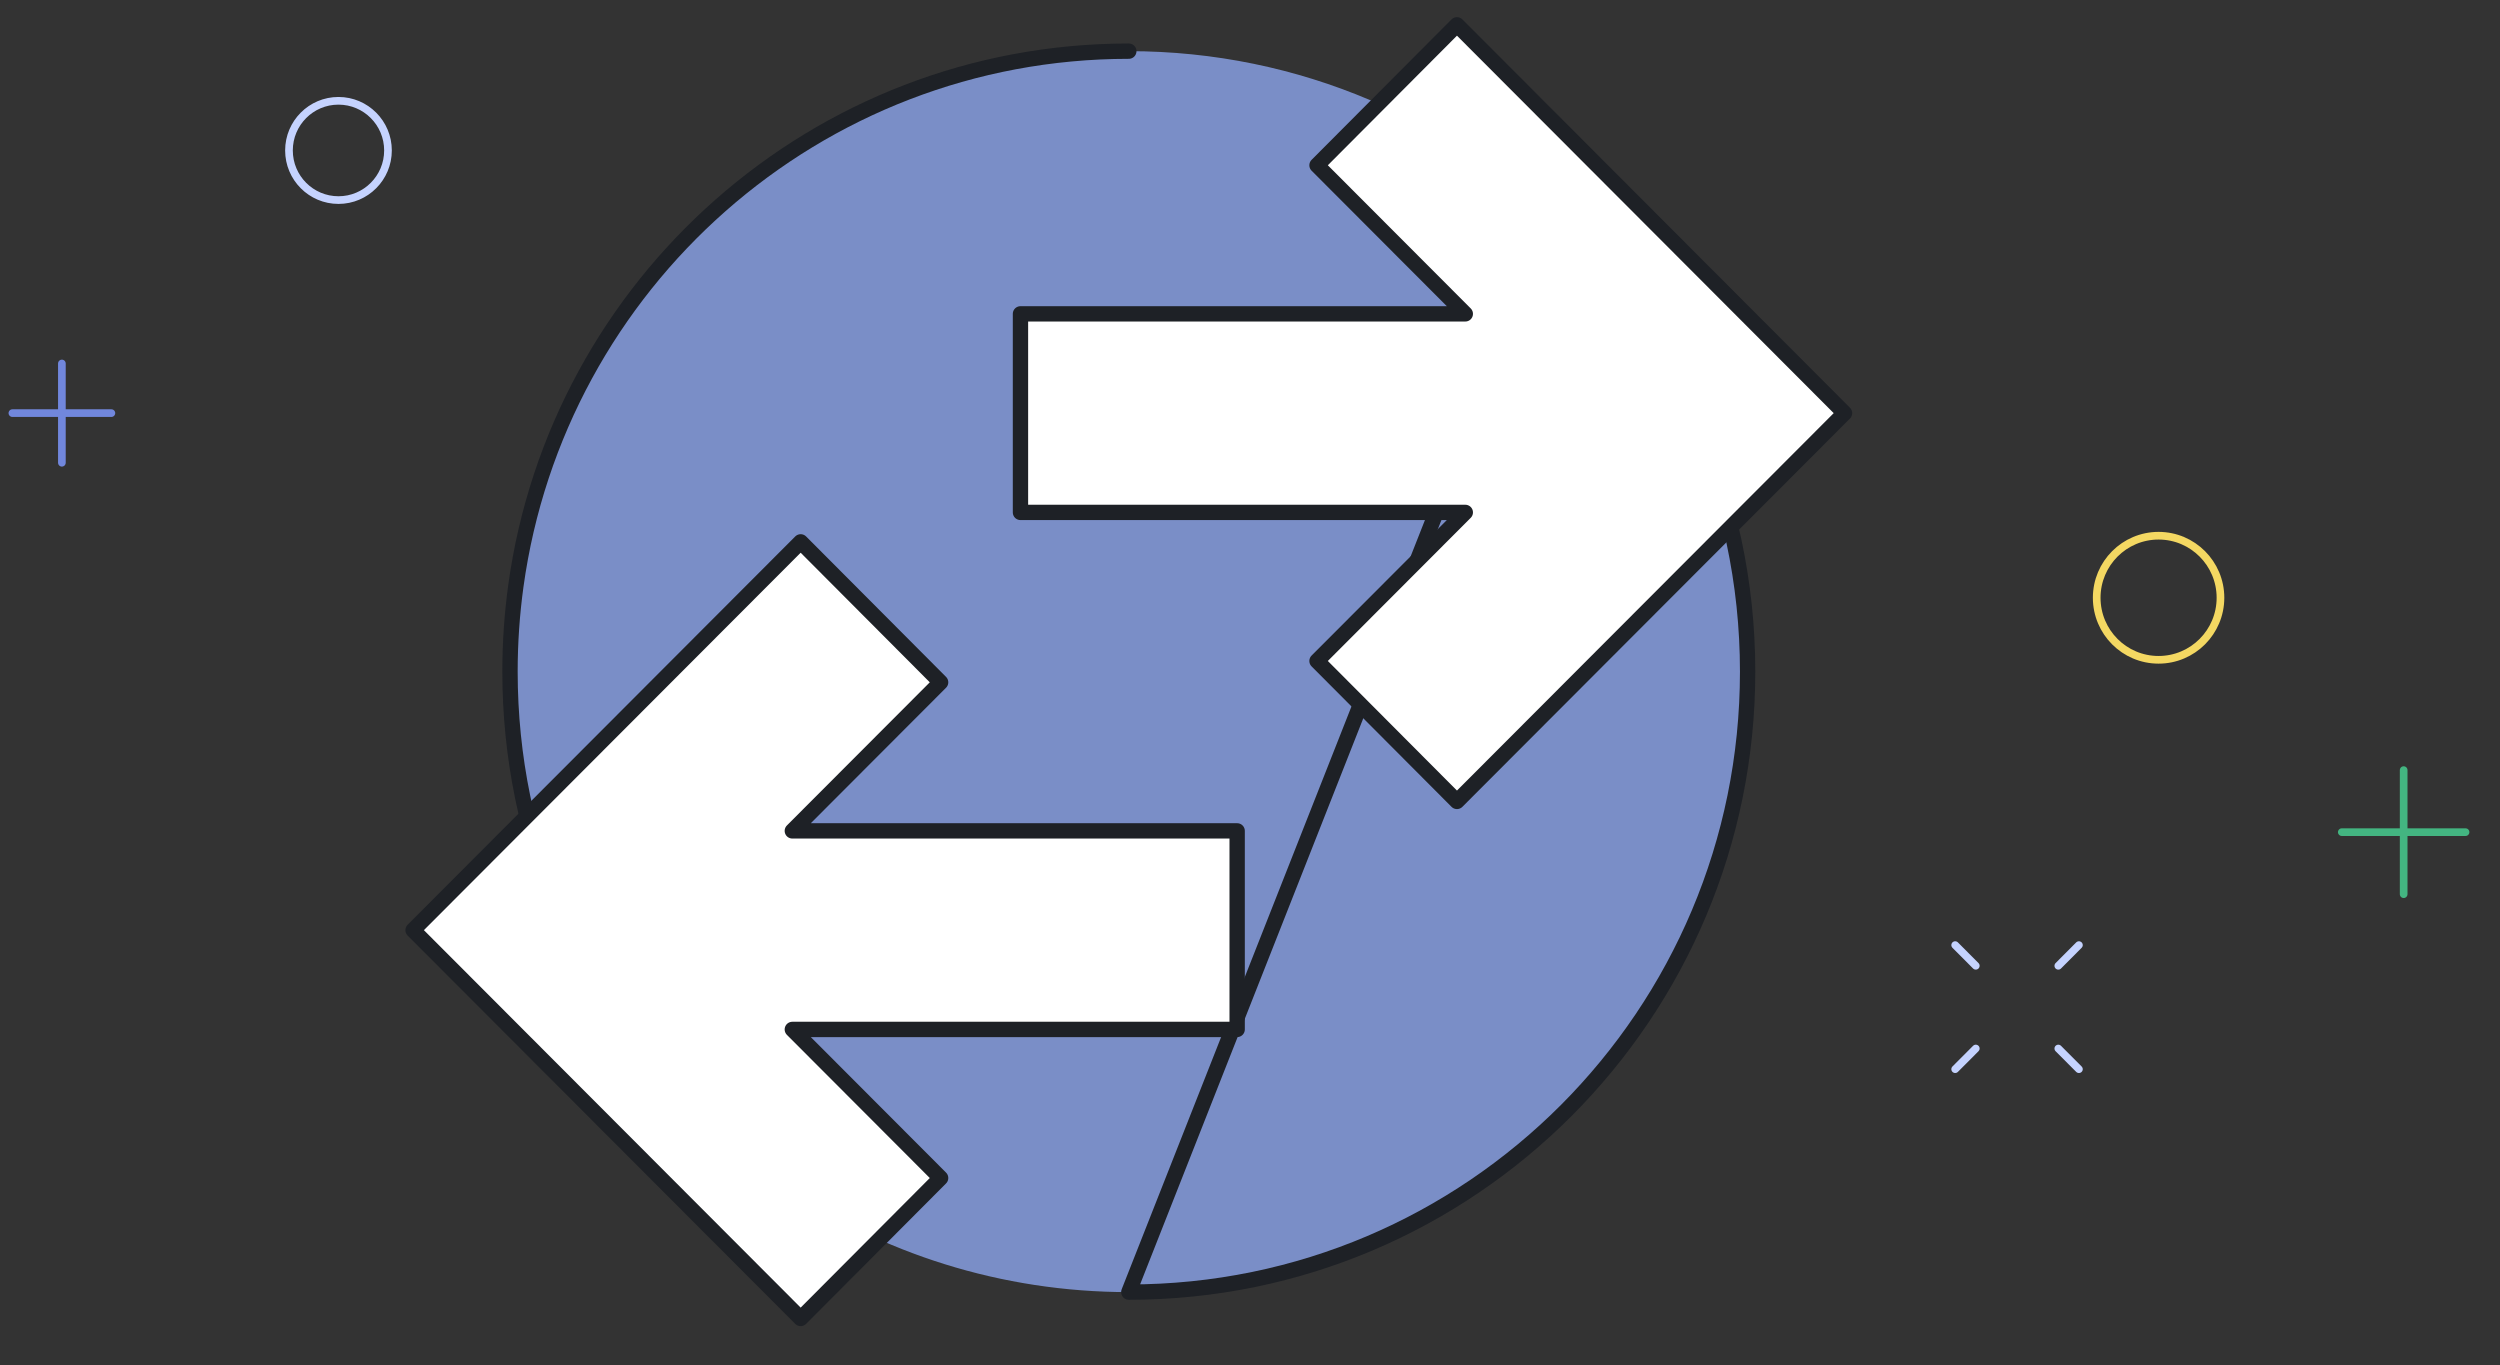<svg width="326" height="178" viewBox="0 0 326 178" fill="none" xmlns="http://www.w3.org/2000/svg">
<rect x="0" y="0" width="326" height="178" fill="#333333" stroke="none"/>
<path fill-rule="evenodd" clip-rule="evenodd" d="M227.889 87.582C227.889 132.266 191.761 168.491 147.196 168.491C113.783 168.491 85.114 148.127 72.855 119.104C68.766 109.417 66.503 98.763 66.503 87.582C66.503 83.788 66.764 80.054 67.268 76.397C72.7 37.007 106.417 6.672 147.196 6.672C191.761 6.672 227.889 42.897 227.889 87.582Z" fill="#7A8EC7"/>
<path d="M72.856 119.103C68.767 109.416 66.504 98.762 66.504 87.581C66.504 83.787 66.766 80.053 67.269 76.396C72.701 37.006 106.415 6.671 147.197 6.671M202.372 28.541C218.078 43.306 227.89 64.294 227.89 87.582C227.89 132.267 191.762 168.492 147.197 168.492L202.372 28.541Z" stroke="#1E2126" stroke-width="2" stroke-linecap="round" stroke-linejoin="round"/>
<path fill-rule="evenodd" clip-rule="evenodd" d="M122.657 88.974L104.407 70.659L53.864 121.292L104.407 171.929L122.657 153.614L103.319 134.238H161.325V108.347H103.319L122.657 88.974Z" fill="white"/>
<path fill-rule="evenodd" clip-rule="evenodd" d="M189.987 3.236L171.738 21.551L191.075 40.927H133.069V66.818H191.075L171.738 86.191L189.987 104.505L240.527 53.873L189.987 3.236Z" fill="white"/>
<path fill-rule="evenodd" clip-rule="evenodd" d="M122.657 88.974L104.407 70.659L53.864 121.292L104.407 171.929L122.657 153.614L103.319 134.238H161.325V108.347H103.319L122.657 88.974Z" stroke="#1E2126" stroke-width="2" stroke-linecap="round" stroke-linejoin="round"/>
<path fill-rule="evenodd" clip-rule="evenodd" d="M189.987 3.236L171.738 21.551L191.075 40.927H133.069V66.818H191.075L171.738 86.191L189.987 104.505L240.527 53.873L189.987 3.236Z" stroke="#1E2126" stroke-width="2" stroke-linecap="round" stroke-linejoin="round"/>
<path d="M257.643 125.939L254.955 123.24M271.092 123.241L268.403 125.94L271.092 123.241ZM257.643 136.726L254.955 139.422L257.643 136.726ZM271.092 139.423L268.403 136.727L271.092 139.423Z" stroke="#C5D3FF" stroke-linecap="round" stroke-linejoin="round"/>
<path fill-rule="evenodd" clip-rule="evenodd" d="M289.549 77.948C289.549 82.418 285.934 86.039 281.479 86.039C277.022 86.039 273.41 82.418 273.41 77.948C273.41 73.482 277.022 69.857 281.479 69.857C285.934 69.857 289.549 73.482 289.549 77.948Z" stroke="#F4D862" stroke-linecap="round" stroke-linejoin="round"/>
<path fill-rule="evenodd" clip-rule="evenodd" d="M50.593 19.618C50.593 23.191 47.701 26.091 44.138 26.091C40.571 26.091 37.682 23.191 37.682 19.618C37.682 16.045 40.571 13.145 44.138 13.145C47.701 13.145 50.593 16.045 50.593 19.618Z" stroke="#C5D3FF" stroke-linecap="round" stroke-linejoin="round"/>
<path d="M321.507 108.512H305.369M313.438 100.421V116.603V100.421Z" stroke="#43B581" stroke-linecap="round" stroke-linejoin="round"/>
<path d="M14.525 53.871H1.615M8.07 47.398V60.344V47.398Z" stroke="#7187DD" stroke-linecap="round" stroke-linejoin="round"/>
</svg>
